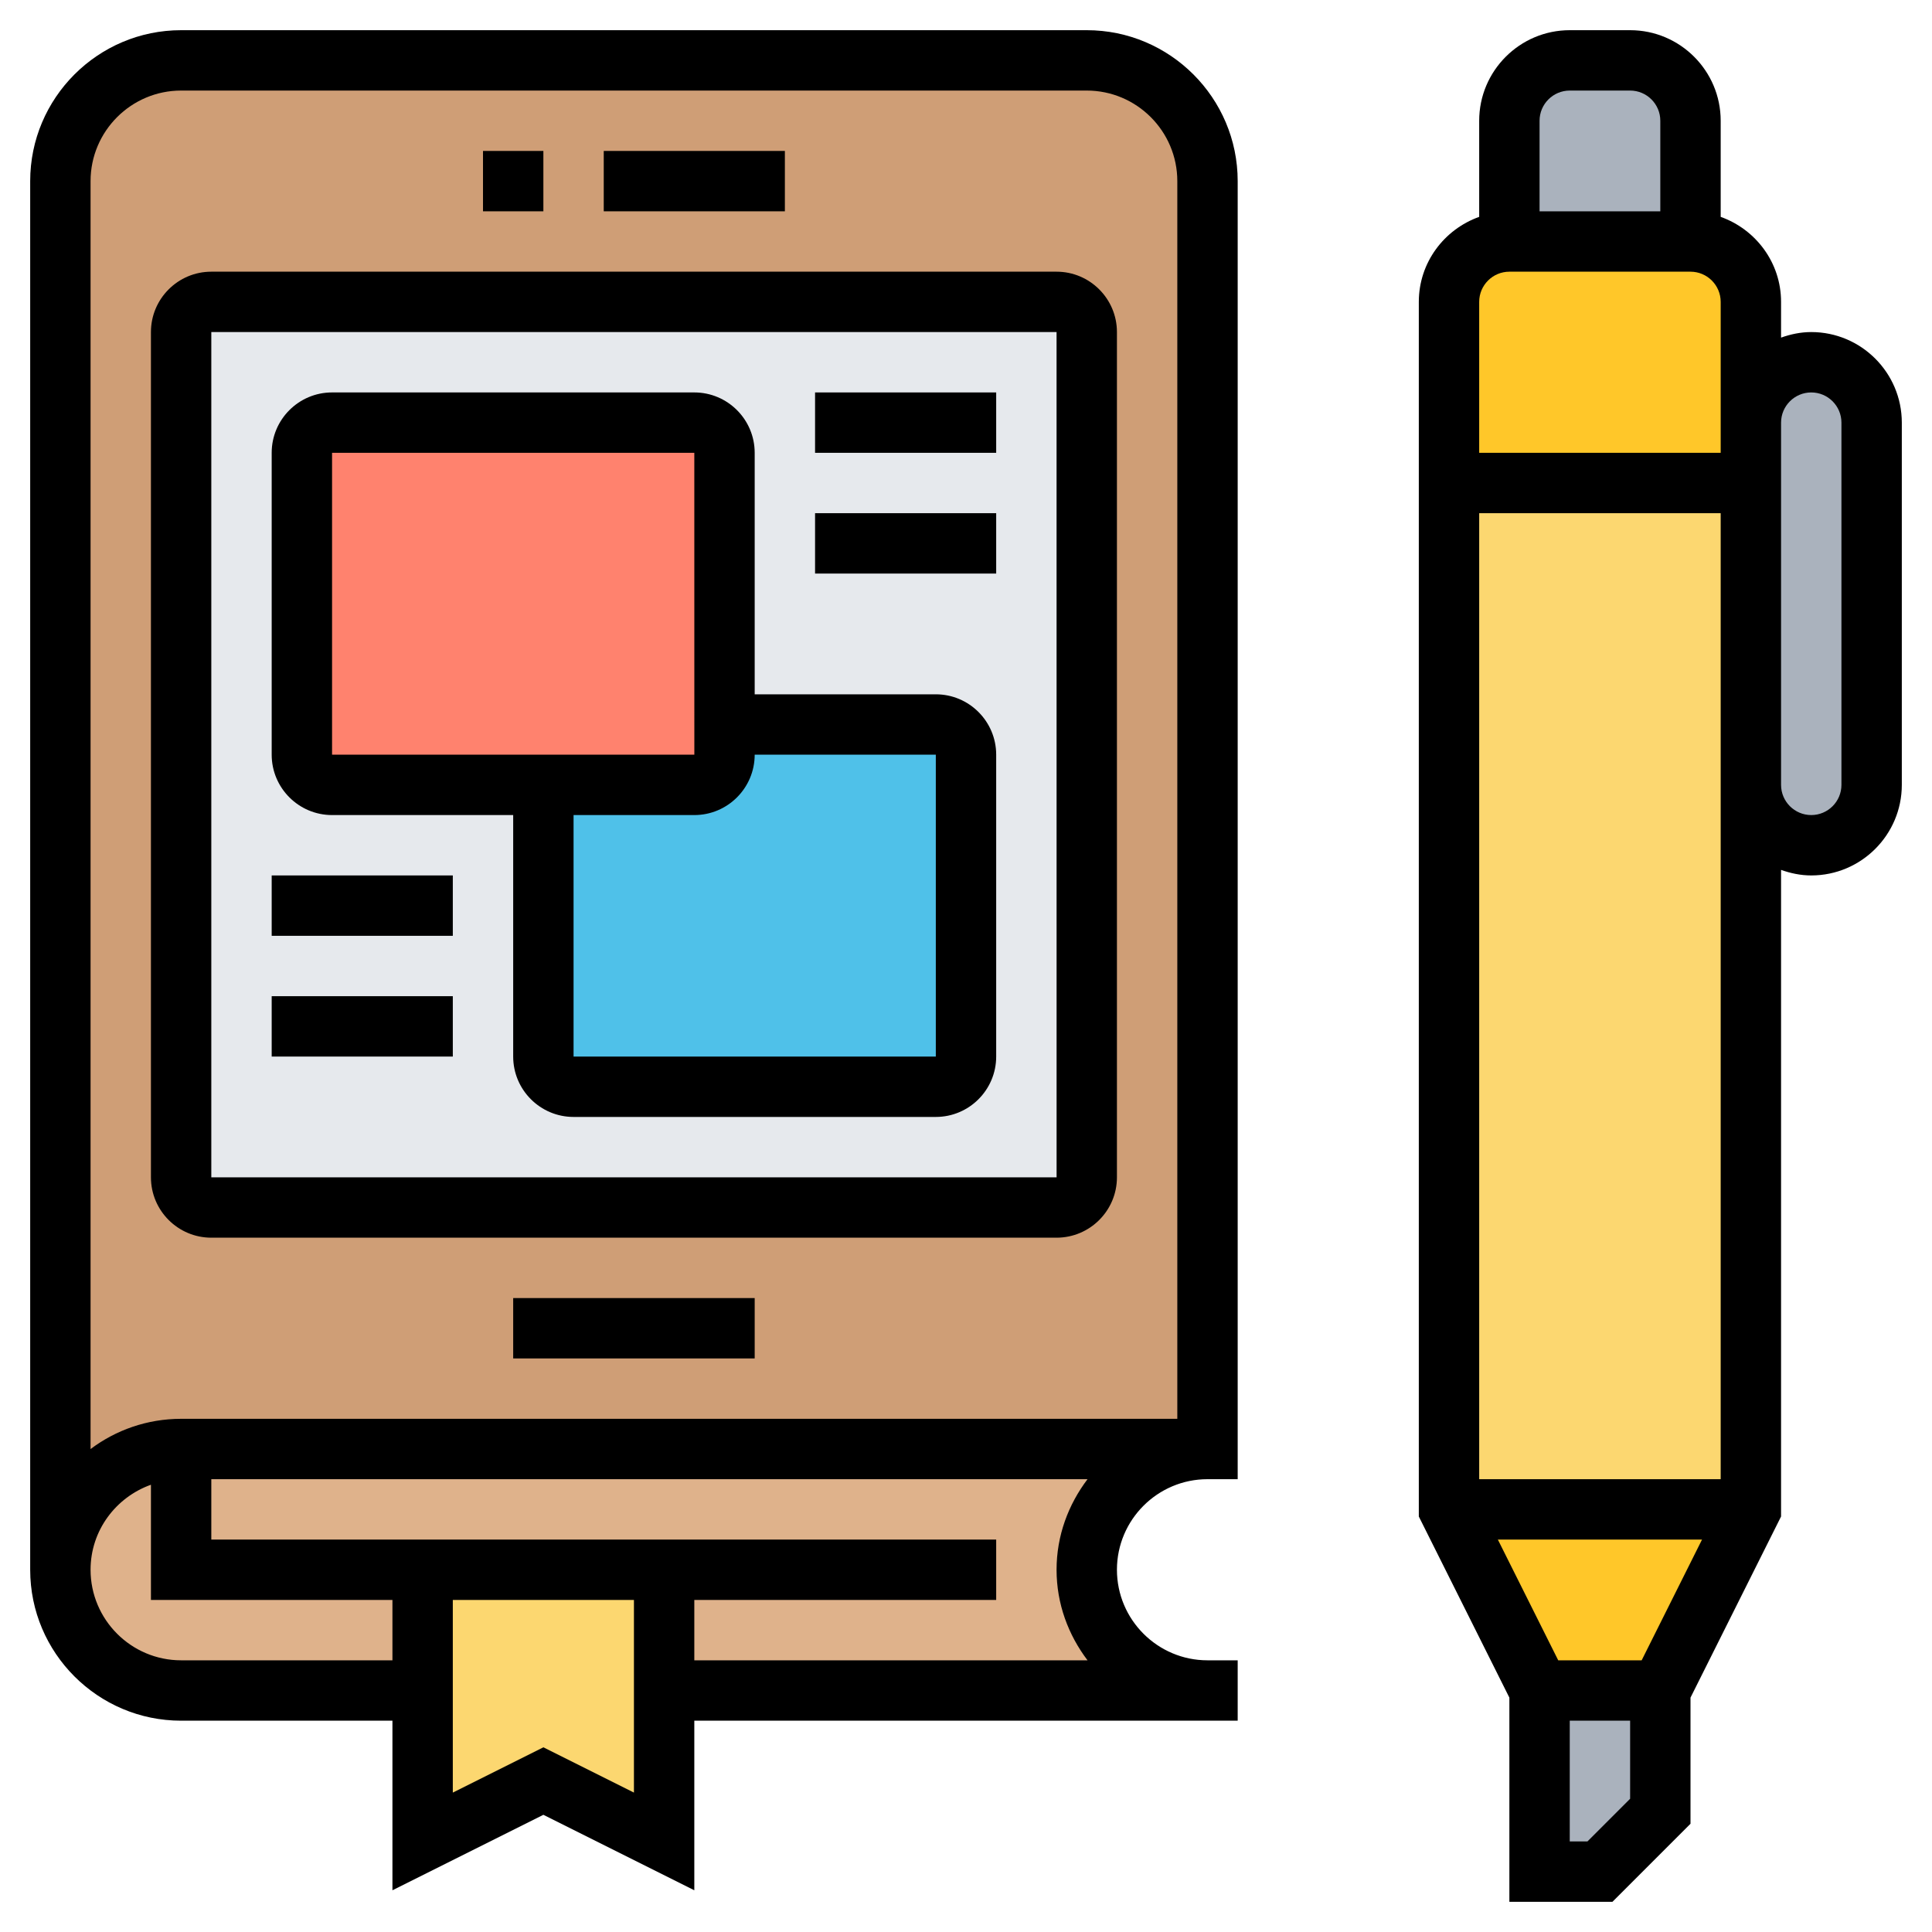 <svg id="Layer_5" enable-background="new 0 0 64 64" height="512" viewBox="0 0 64 64" width="512" xmlns="http://www.w3.org/2000/svg"><g><g><g><path d="m6 48c-2.21 0-4 1.79-4 4v-46c0-2.21 1.79-4 4-4h30c2.21 0 4 1.79 4 4v42z" fill="#cf9e76"/></g><g><path d="m6 48v4h8v4h-8c-1.1 0-2.1-.45-2.83-1.17-.72-.73-1.17-1.73-1.17-2.83 0-2.21 1.79-4 4-4z" fill="#dfb28b"/></g><g><path d="m22 52h-8-8v-4h34c-2.21 0-4 1.79-4 4 0 1.1.45 2.1 1.17 2.83.73.72 1.73 1.17 2.83 1.17h-18z" fill="#dfb28b"/></g><g><path d="m22 56v5l-4-2-4 2v-5-4h8z" fill="#fcd770"/></g><g><path d="m35 10h-28c-.55 0-1 .45-1 1v23 5c0 .55.45 1 1 1h28c.55 0 1-.45 1-1v-21-7c0-.55-.45-1-1-1z" fill="#e6e9ed"/></g><g><path d="m32 25v10c0 .55-.45 1-1 1h-12c-.55 0-1-.45-1-1v-1-8h5c.55 0 1-.45 1-1v-1h7c.55 0 1 .45 1 1z" fill="#4fc1e9"/></g><g><path d="m24 24v1c0 .55-.45 1-1 1h-5-7c-.55 0-1-.45-1-1v-10c0-.55.45-1 1-1h12c.55 0 1 .45 1 1v3z" fill="#ff826e"/></g><g><path d="m62 14v12c0 1.1-.9 2-2 2s-2-.9-2-2v-10-2c0-1.1.9-2 2-2 .55 0 1.05.22 1.41.59.37.36.59.86.59 1.41z" fill="#aab2bd"/></g><g><path d="m55 56v4l-2 2h-2v-6z" fill="#aab2bd"/></g><g><path d="m56 4v4h-6v-4c0-1.1.9-2 2-2h2c1.1 0 2 .9 2 2z" fill="#aab2bd"/></g><g><path d="m56 8c1.1 0 2 .9 2 2v4 2h-10v-6c0-1.1.9-2 2-2z" fill="#ffc729"/></g><g><path d="m58 50-3 6h-4l-3-6z" fill="#ffc729"/></g><g><path d="m58 26v24h-10v-34h10z" fill="#fcd770"/></g></g><g><path d="m36 1h-30c-2.757 0-5 2.243-5 5v46c0 2.757 2.243 5 5 5h7v5.618l5-2.5 5 2.5v-5.618h18v-2h-1c-1.654 0-3-1.346-3-3s1.346-3 3-3h1v-43c0-2.757-2.243-5-5-5zm-33 5c0-1.654 1.346-3 3-3h30c1.654 0 3 1.346 3 3v41h-33c-1.125 0-2.164.373-3 1.002zm3 49c-1.654 0-3-1.346-3-3 0-1.302.839-2.402 2-2.816v3.816h8v2zm12 2.882-3 1.5v-6.382h6v6.382zm18.026-2.882h-13.026v-2h10v-2h-26v-2h29.026c-.635.838-1.026 1.87-1.026 3s.391 2.162 1.026 3z"/><path d="m35 41c1.103 0 2-.897 2-2v-28c0-1.103-.897-2-2-2h-28c-1.103 0-2 .897-2 2v28c0 1.103.897 2 2 2zm-28-30h28l.001 28h-28.001z"/><path d="m16 5h2v2h-2z"/><path d="m20 5h6v2h-6z"/><path d="m17 43h8v2h-8z"/><path d="m31 23h-6v-8c0-1.103-.897-2-2-2h-12c-1.103 0-2 .897-2 2v10c0 1.103.897 2 2 2h6v8c0 1.103.897 2 2 2h12c1.103 0 2-.897 2-2v-10c0-1.103-.897-2-2-2zm-20-8h12l.001 10h-12.001zm20 20h-12v-8h4c1.103 0 2-.897 2-2h6z"/><path d="m27 13h6v2h-6z"/><path d="m27 17h6v2h-6z"/><path d="m9 29h6v2h-6z"/><path d="m9 33h6v2h-6z"/><path d="m60 11c-.352 0-.686.072-1 .184v-1.184c0-1.302-.839-2.402-2-2.816v-3.184c0-1.654-1.346-3-3-3h-2c-1.654 0-3 1.346-3 3v3.184c-1.161.414-2 1.514-2 2.816v40.236l3 6v6.764h3.414l2.586-2.586v-4.178l3-6v-21.42c.314.112.648.184 1 .184 1.654 0 3-1.346 3-3v-12c0-1.654-1.346-3-3-3zm-3 38h-8v-32h8v9zm-5.382 6-2-4h6.764l-2 4zm.382-52h2c.551 0 1 .448 1 1v3h-4v-3c0-.552.449-1 1-1zm-2 6h6c.551 0 1 .448 1 1v4 1h-8v-5c0-.552.449-1 1-1zm2.586 52h-.586v-4h2v2.586zm8.414-35c0 .552-.449 1-1 1s-1-.448-1-1v-12c0-.552.449-1 1-1s1 .448 1 1z"/></g></g></svg>